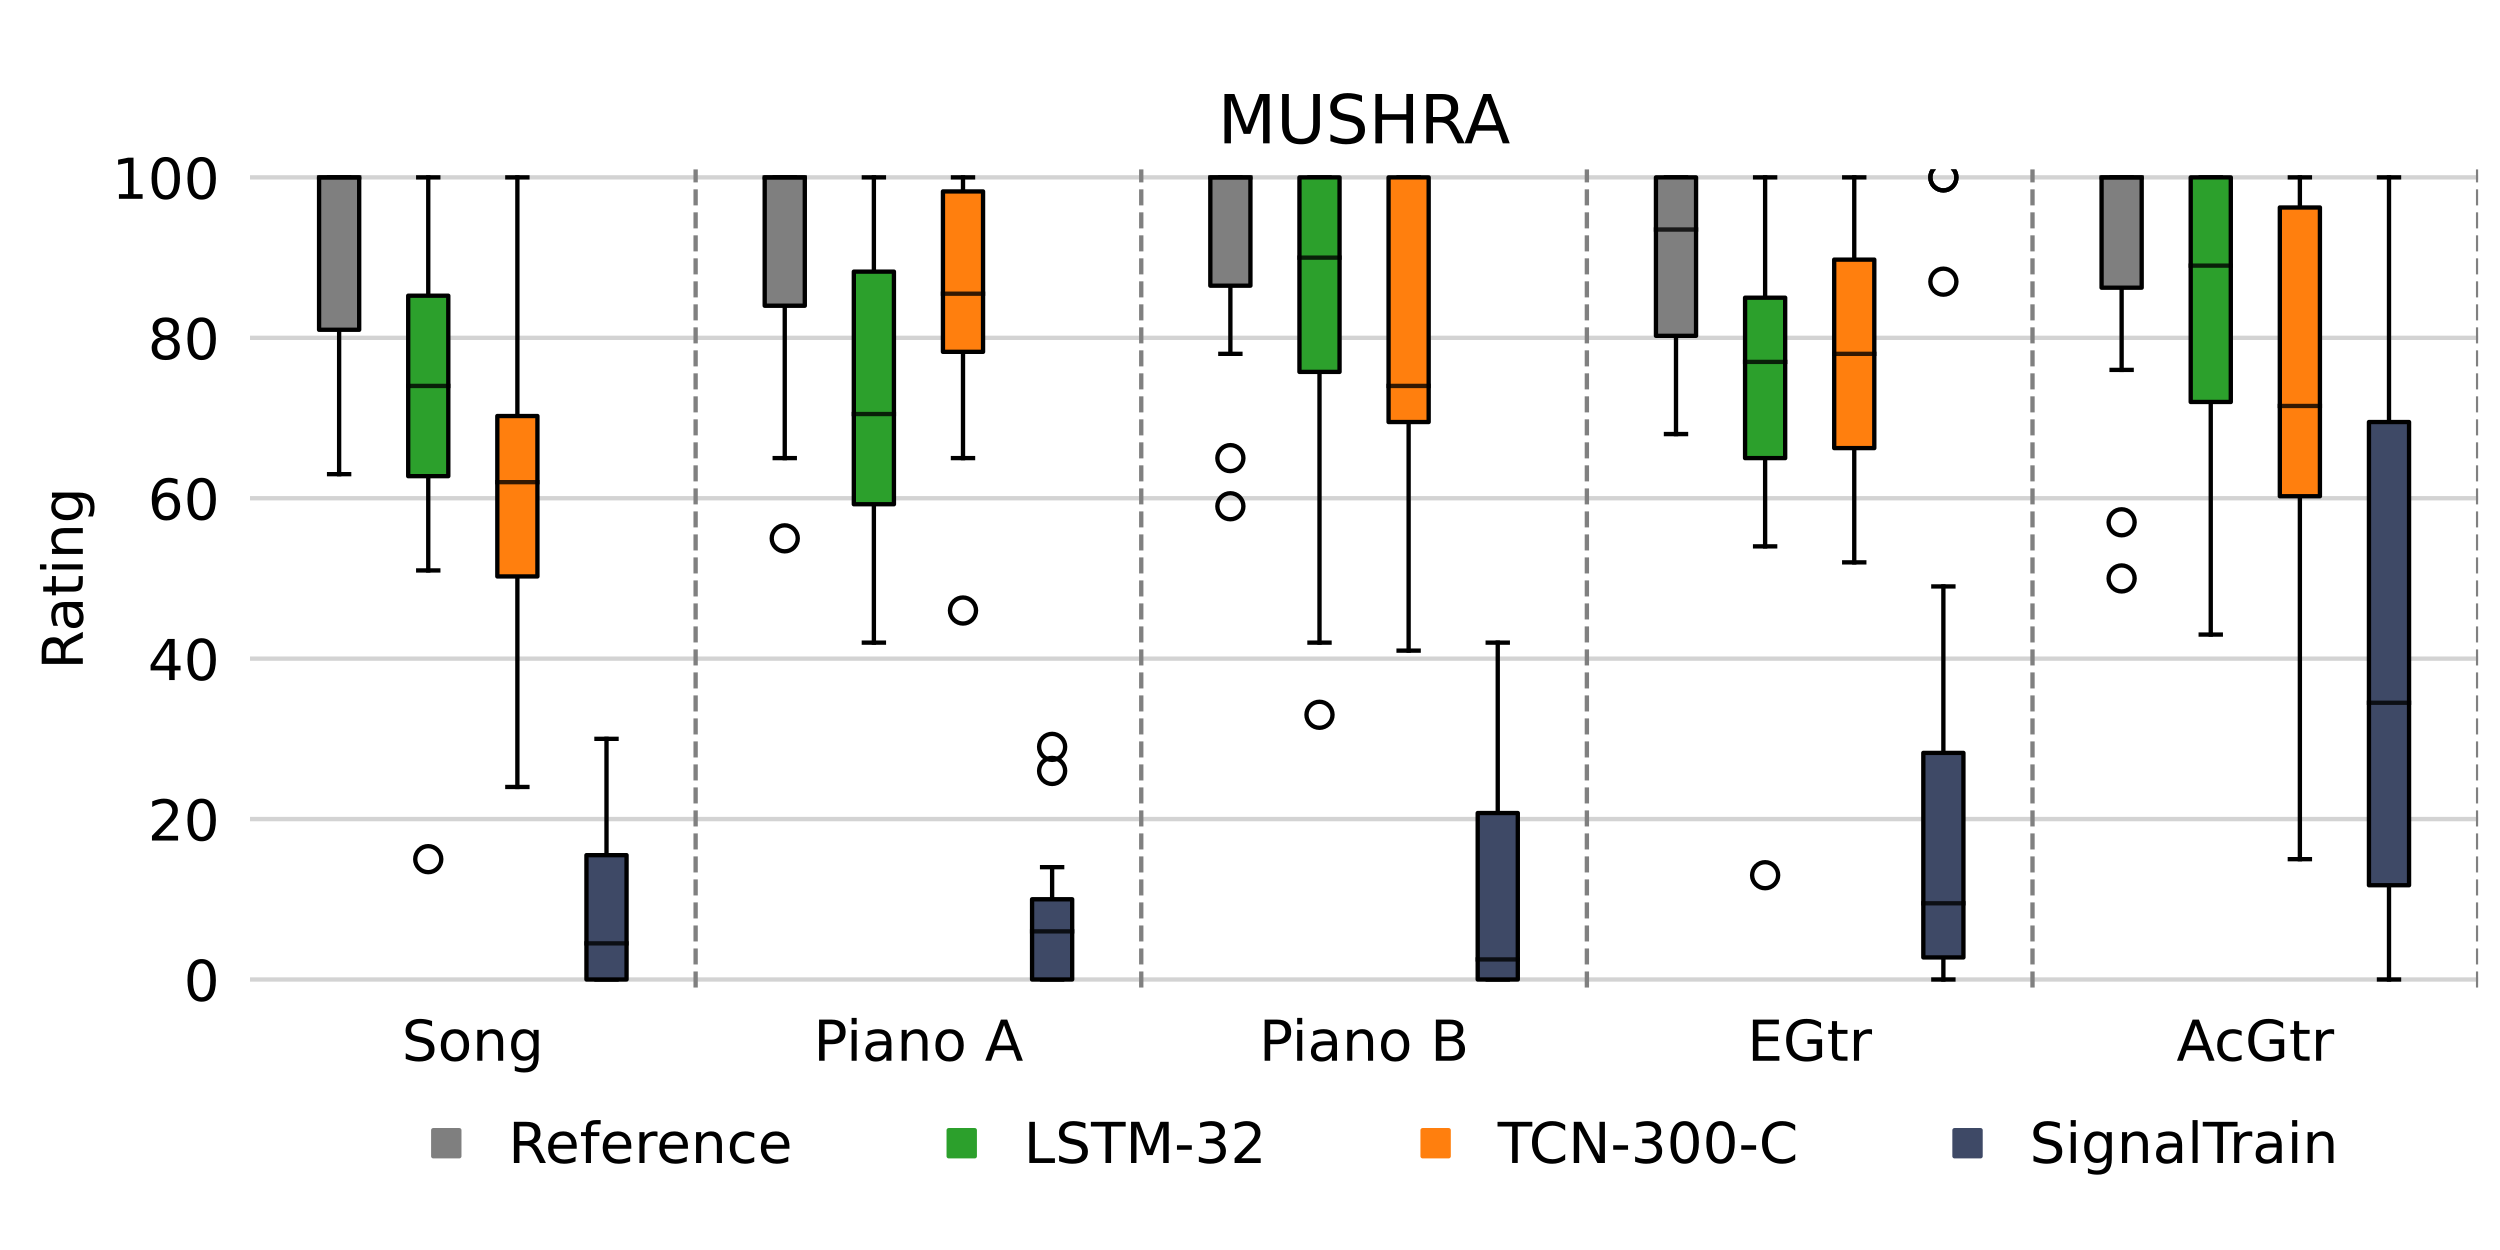<?xml version="1.0" encoding="utf-8" standalone="no"?>
<!DOCTYPE svg PUBLIC "-//W3C//DTD SVG 1.1//EN"
  "http://www.w3.org/Graphics/SVG/1.1/DTD/svg11.dtd">
<!-- Created with matplotlib (https://matplotlib.org/) -->
<svg height="288pt" version="1.1" viewBox="0 0 576 288" width="576pt" xmlns="http://www.w3.org/2000/svg" xmlns:xlink="http://www.w3.org/1999/xlink">
 <defs>
  <style type="text/css">*{stroke-linecap:butt;stroke-linejoin:round;}</style>
 </defs>
 <g id="figure_1">
  <g id="patch_1">
   <path d="M 0 288 
L 576 288 
L 576 0 
L 0 0 
z
" style="fill:#ffffff;"/>
  </g>
  <g id="axes_1">
   <g id="patch_2">
    <path d="M 57.6 227.52 
L 570.96 227.52 
L 570.96 39.024 
L 57.6 39.024 
z
" style="fill:#ffffff;"/>
   </g>
   <g id="matplotlib.axis_1">
    <g id="xtick_1">
     <g id="text_1">
      <!-- Song -->
      <g transform="translate(92.586 244.398)scale(0.13 -0.13)">
       <defs>
        <path d="M 53.516 70.516 
L 53.516 60.891 
Q 47.906 63.578 42.922 64.891 
Q 37.938 66.219 33.297 66.219 
Q 25.25 66.219 20.875 63.094 
Q 16.5 59.969 16.5 54.203 
Q 16.5 49.359 19.406 46.891 
Q 22.312 44.438 30.422 42.922 
L 36.375 41.703 
Q 47.406 39.594 52.656 34.297 
Q 57.906 29 57.906 20.125 
Q 57.906 9.516 50.797 4.047 
Q 43.703 -1.422 29.984 -1.422 
Q 24.812 -1.422 18.969 -0.25 
Q 13.141 0.922 6.891 3.219 
L 6.891 13.375 
Q 12.891 10.016 18.656 8.297 
Q 24.422 6.594 29.984 6.594 
Q 38.422 6.594 43.016 9.906 
Q 47.609 13.234 47.609 19.391 
Q 47.609 24.75 44.312 27.781 
Q 41.016 30.812 33.5 32.328 
L 27.484 33.5 
Q 16.453 35.688 11.516 40.375 
Q 6.594 45.062 6.594 53.422 
Q 6.594 63.094 13.406 68.656 
Q 20.219 74.219 32.172 74.219 
Q 37.312 74.219 42.625 73.281 
Q 47.953 72.359 53.516 70.516 
z
" id="DejaVuSans-83"/>
        <path d="M 30.609 48.391 
Q 23.391 48.391 19.188 42.75 
Q 14.984 37.109 14.984 27.297 
Q 14.984 17.484 19.156 11.844 
Q 23.344 6.203 30.609 6.203 
Q 37.797 6.203 41.984 11.859 
Q 46.188 17.531 46.188 27.297 
Q 46.188 37.016 41.984 42.703 
Q 37.797 48.391 30.609 48.391 
z
M 30.609 56 
Q 42.328 56 49.016 48.375 
Q 55.719 40.766 55.719 27.297 
Q 55.719 13.875 49.016 6.219 
Q 42.328 -1.422 30.609 -1.422 
Q 18.844 -1.422 12.172 6.219 
Q 5.516 13.875 5.516 27.297 
Q 5.516 40.766 12.172 48.375 
Q 18.844 56 30.609 56 
z
" id="DejaVuSans-111"/>
        <path d="M 54.891 33.016 
L 54.891 0 
L 45.906 0 
L 45.906 32.719 
Q 45.906 40.484 42.875 44.328 
Q 39.844 48.188 33.797 48.188 
Q 26.516 48.188 22.312 43.547 
Q 18.109 38.922 18.109 30.906 
L 18.109 0 
L 9.078 0 
L 9.078 54.688 
L 18.109 54.688 
L 18.109 46.188 
Q 21.344 51.125 25.703 53.562 
Q 30.078 56 35.797 56 
Q 45.219 56 50.047 50.172 
Q 54.891 44.344 54.891 33.016 
z
" id="DejaVuSans-110"/>
        <path d="M 45.406 27.984 
Q 45.406 37.75 41.375 43.109 
Q 37.359 48.484 30.078 48.484 
Q 22.859 48.484 18.828 43.109 
Q 14.797 37.75 14.797 27.984 
Q 14.797 18.266 18.828 12.891 
Q 22.859 7.516 30.078 7.516 
Q 37.359 7.516 41.375 12.891 
Q 45.406 18.266 45.406 27.984 
z
M 54.391 6.781 
Q 54.391 -7.172 48.188 -13.984 
Q 42 -20.797 29.203 -20.797 
Q 24.469 -20.797 20.266 -20.094 
Q 16.062 -19.391 12.109 -17.922 
L 12.109 -9.188 
Q 16.062 -11.328 19.922 -12.344 
Q 23.781 -13.375 27.781 -13.375 
Q 36.625 -13.375 41.016 -8.766 
Q 45.406 -4.156 45.406 5.172 
L 45.406 9.625 
Q 42.625 4.781 38.281 2.391 
Q 33.938 0 27.875 0 
Q 17.828 0 11.672 7.656 
Q 5.516 15.328 5.516 27.984 
Q 5.516 40.672 11.672 48.328 
Q 17.828 56 27.875 56 
Q 33.938 56 38.281 53.609 
Q 42.625 51.219 45.406 46.391 
L 45.406 54.688 
L 54.391 54.688 
z
" id="DejaVuSans-103"/>
       </defs>
       <use xlink:href="#DejaVuSans-83"/>
       <use x="63.477" xlink:href="#DejaVuSans-111"/>
       <use x="124.658" xlink:href="#DejaVuSans-110"/>
       <use x="188.037" xlink:href="#DejaVuSans-103"/>
      </g>
     </g>
    </g>
    <g id="xtick_2">
     <g id="text_2">
      <!-- Piano A -->
      <g transform="translate(187.437 244.398)scale(0.13 -0.13)">
       <defs>
        <path d="M 19.672 64.797 
L 19.672 37.406 
L 32.078 37.406 
Q 38.969 37.406 42.719 40.969 
Q 46.484 44.531 46.484 51.125 
Q 46.484 57.672 42.719 61.234 
Q 38.969 64.797 32.078 64.797 
z
M 9.812 72.906 
L 32.078 72.906 
Q 44.344 72.906 50.609 67.359 
Q 56.891 61.812 56.891 51.125 
Q 56.891 40.328 50.609 34.812 
Q 44.344 29.297 32.078 29.297 
L 19.672 29.297 
L 19.672 0 
L 9.812 0 
z
" id="DejaVuSans-80"/>
        <path d="M 9.422 54.688 
L 18.406 54.688 
L 18.406 0 
L 9.422 0 
z
M 9.422 75.984 
L 18.406 75.984 
L 18.406 64.594 
L 9.422 64.594 
z
" id="DejaVuSans-105"/>
        <path d="M 34.281 27.484 
Q 23.391 27.484 19.188 25 
Q 14.984 22.516 14.984 16.5 
Q 14.984 11.719 18.141 8.906 
Q 21.297 6.109 26.703 6.109 
Q 34.188 6.109 38.703 11.406 
Q 43.219 16.703 43.219 25.484 
L 43.219 27.484 
z
M 52.203 31.203 
L 52.203 0 
L 43.219 0 
L 43.219 8.297 
Q 40.141 3.328 35.547 0.953 
Q 30.953 -1.422 24.312 -1.422 
Q 15.922 -1.422 10.953 3.297 
Q 6 8.016 6 15.922 
Q 6 25.141 12.172 29.828 
Q 18.359 34.516 30.609 34.516 
L 43.219 34.516 
L 43.219 35.406 
Q 43.219 41.609 39.141 45 
Q 35.062 48.391 27.688 48.391 
Q 23 48.391 18.547 47.266 
Q 14.109 46.141 10.016 43.891 
L 10.016 52.203 
Q 14.938 54.109 19.578 55.047 
Q 24.219 56 28.609 56 
Q 40.484 56 46.344 49.844 
Q 52.203 43.703 52.203 31.203 
z
" id="DejaVuSans-97"/>
        <path id="DejaVuSans-32"/>
        <path d="M 34.188 63.188 
L 20.797 26.906 
L 47.609 26.906 
z
M 28.609 72.906 
L 39.797 72.906 
L 67.578 0 
L 57.328 0 
L 50.688 18.703 
L 17.828 18.703 
L 11.188 0 
L 0.781 0 
z
" id="DejaVuSans-65"/>
       </defs>
       <use xlink:href="#DejaVuSans-80"/>
       <use x="58.053" xlink:href="#DejaVuSans-105"/>
       <use x="85.836" xlink:href="#DejaVuSans-97"/>
       <use x="147.115" xlink:href="#DejaVuSans-110"/>
       <use x="210.494" xlink:href="#DejaVuSans-111"/>
       <use x="271.676" xlink:href="#DejaVuSans-32"/>
       <use x="303.463" xlink:href="#DejaVuSans-65"/>
      </g>
     </g>
    </g>
    <g id="xtick_3">
     <g id="text_3">
      <!-- Piano B -->
      <g transform="translate(290.096 244.398)scale(0.13 -0.13)">
       <defs>
        <path d="M 19.672 34.812 
L 19.672 8.109 
L 35.5 8.109 
Q 43.453 8.109 47.281 11.406 
Q 51.125 14.703 51.125 21.484 
Q 51.125 28.328 47.281 31.562 
Q 43.453 34.812 35.5 34.812 
z
M 19.672 64.797 
L 19.672 42.828 
L 34.281 42.828 
Q 41.5 42.828 45.031 45.531 
Q 48.578 48.25 48.578 53.812 
Q 48.578 59.328 45.031 62.062 
Q 41.5 64.797 34.281 64.797 
z
M 9.812 72.906 
L 35.016 72.906 
Q 46.297 72.906 52.391 68.219 
Q 58.5 63.531 58.5 54.891 
Q 58.5 48.188 55.375 44.234 
Q 52.25 40.281 46.188 39.312 
Q 53.469 37.75 57.5 32.781 
Q 61.531 27.828 61.531 20.406 
Q 61.531 10.641 54.891 5.312 
Q 48.25 0 35.984 0 
L 9.812 0 
z
" id="DejaVuSans-66"/>
       </defs>
       <use xlink:href="#DejaVuSans-80"/>
       <use x="58.053" xlink:href="#DejaVuSans-105"/>
       <use x="85.836" xlink:href="#DejaVuSans-97"/>
       <use x="147.115" xlink:href="#DejaVuSans-110"/>
       <use x="210.494" xlink:href="#DejaVuSans-111"/>
       <use x="271.676" xlink:href="#DejaVuSans-32"/>
       <use x="303.463" xlink:href="#DejaVuSans-66"/>
      </g>
     </g>
    </g>
    <g id="xtick_4">
     <g id="text_4">
      <!-- EGtr -->
      <g transform="translate(402.588 244.398)scale(0.13 -0.13)">
       <defs>
        <path d="M 9.812 72.906 
L 55.906 72.906 
L 55.906 64.594 
L 19.672 64.594 
L 19.672 43.016 
L 54.391 43.016 
L 54.391 34.719 
L 19.672 34.719 
L 19.672 8.297 
L 56.781 8.297 
L 56.781 0 
L 9.812 0 
z
" id="DejaVuSans-69"/>
        <path d="M 59.516 10.406 
L 59.516 29.984 
L 43.406 29.984 
L 43.406 38.094 
L 69.281 38.094 
L 69.281 6.781 
Q 63.578 2.734 56.688 0.656 
Q 49.812 -1.422 42 -1.422 
Q 24.906 -1.422 15.25 8.562 
Q 5.609 18.562 5.609 36.375 
Q 5.609 54.25 15.25 64.234 
Q 24.906 74.219 42 74.219 
Q 49.125 74.219 55.547 72.453 
Q 61.969 70.703 67.391 67.281 
L 67.391 56.781 
Q 61.922 61.422 55.766 63.766 
Q 49.609 66.109 42.828 66.109 
Q 29.438 66.109 22.719 58.641 
Q 16.016 51.172 16.016 36.375 
Q 16.016 21.625 22.719 14.156 
Q 29.438 6.688 42.828 6.688 
Q 48.047 6.688 52.141 7.594 
Q 56.25 8.5 59.516 10.406 
z
" id="DejaVuSans-71"/>
        <path d="M 18.312 70.219 
L 18.312 54.688 
L 36.812 54.688 
L 36.812 47.703 
L 18.312 47.703 
L 18.312 18.016 
Q 18.312 11.328 20.141 9.422 
Q 21.969 7.516 27.594 7.516 
L 36.812 7.516 
L 36.812 0 
L 27.594 0 
Q 17.188 0 13.234 3.875 
Q 9.281 7.766 9.281 18.016 
L 9.281 47.703 
L 2.688 47.703 
L 2.688 54.688 
L 9.281 54.688 
L 9.281 70.219 
z
" id="DejaVuSans-116"/>
        <path d="M 41.109 46.297 
Q 39.594 47.172 37.812 47.578 
Q 36.031 48 33.891 48 
Q 26.266 48 22.188 43.047 
Q 18.109 38.094 18.109 28.812 
L 18.109 0 
L 9.078 0 
L 9.078 54.688 
L 18.109 54.688 
L 18.109 46.188 
Q 20.953 51.172 25.484 53.578 
Q 30.031 56 36.531 56 
Q 37.453 56 38.578 55.875 
Q 39.703 55.766 41.062 55.516 
z
" id="DejaVuSans-114"/>
       </defs>
       <use xlink:href="#DejaVuSans-69"/>
       <use x="63.184" xlink:href="#DejaVuSans-71"/>
       <use x="140.674" xlink:href="#DejaVuSans-116"/>
       <use x="179.883" xlink:href="#DejaVuSans-114"/>
      </g>
     </g>
    </g>
    <g id="xtick_5">
     <g id="text_5">
      <!-- AcGtr -->
      <g transform="translate(501.461 244.398)scale(0.13 -0.13)">
       <defs>
        <path d="M 48.781 52.594 
L 48.781 44.188 
Q 44.969 46.297 41.141 47.344 
Q 37.312 48.391 33.406 48.391 
Q 24.656 48.391 19.812 42.844 
Q 14.984 37.312 14.984 27.297 
Q 14.984 17.281 19.812 11.734 
Q 24.656 6.203 33.406 6.203 
Q 37.312 6.203 41.141 7.25 
Q 44.969 8.297 48.781 10.406 
L 48.781 2.094 
Q 45.016 0.344 40.984 -0.531 
Q 36.969 -1.422 32.422 -1.422 
Q 20.062 -1.422 12.781 6.344 
Q 5.516 14.109 5.516 27.297 
Q 5.516 40.672 12.859 48.328 
Q 20.219 56 33.016 56 
Q 37.156 56 41.109 55.141 
Q 45.062 54.297 48.781 52.594 
z
" id="DejaVuSans-99"/>
       </defs>
       <use xlink:href="#DejaVuSans-65"/>
       <use x="66.658" xlink:href="#DejaVuSans-99"/>
       <use x="121.639" xlink:href="#DejaVuSans-71"/>
       <use x="199.129" xlink:href="#DejaVuSans-116"/>
       <use x="238.338" xlink:href="#DejaVuSans-114"/>
      </g>
     </g>
    </g>
   </g>
   <g id="matplotlib.axis_2">
    <g id="ytick_1">
     <g id="line2d_1">
      <path clip-path="url(#p0e90929b37)" d="M 57.6 225.672 
L 570.96 225.672 
" style="fill:none;stroke:#d3d3d3;stroke-linecap:square;"/>
     </g>
     <g id="text_6">
      <!-- 0 -->
      <g transform="translate(42.329 230.611)scale(0.13 -0.13)">
       <defs>
        <path d="M 31.781 66.406 
Q 24.172 66.406 20.328 58.906 
Q 16.5 51.422 16.5 36.375 
Q 16.5 21.391 20.328 13.891 
Q 24.172 6.391 31.781 6.391 
Q 39.453 6.391 43.281 13.891 
Q 47.125 21.391 47.125 36.375 
Q 47.125 51.422 43.281 58.906 
Q 39.453 66.406 31.781 66.406 
z
M 31.781 74.219 
Q 44.047 74.219 50.516 64.516 
Q 56.984 54.828 56.984 36.375 
Q 56.984 17.969 50.516 8.266 
Q 44.047 -1.422 31.781 -1.422 
Q 19.531 -1.422 13.062 8.266 
Q 6.594 17.969 6.594 36.375 
Q 6.594 54.828 13.062 64.516 
Q 19.531 74.219 31.781 74.219 
z
" id="DejaVuSans-48"/>
       </defs>
       <use xlink:href="#DejaVuSans-48"/>
      </g>
     </g>
    </g>
    <g id="ytick_2">
     <g id="line2d_2">
      <path clip-path="url(#p0e90929b37)" d="M 57.6 188.712 
L 570.96 188.712 
" style="fill:none;stroke:#d3d3d3;stroke-linecap:square;"/>
     </g>
     <g id="text_7">
      <!-- 20 -->
      <g transform="translate(34.057 193.651)scale(0.13 -0.13)">
       <defs>
        <path d="M 19.188 8.297 
L 53.609 8.297 
L 53.609 0 
L 7.328 0 
L 7.328 8.297 
Q 12.938 14.109 22.625 23.891 
Q 32.328 33.688 34.812 36.531 
Q 39.547 41.844 41.422 45.531 
Q 43.312 49.219 43.312 52.781 
Q 43.312 58.594 39.234 62.25 
Q 35.156 65.922 28.609 65.922 
Q 23.969 65.922 18.812 64.312 
Q 13.672 62.703 7.812 59.422 
L 7.812 69.391 
Q 13.766 71.781 18.938 73 
Q 24.125 74.219 28.422 74.219 
Q 39.75 74.219 46.484 68.547 
Q 53.219 62.891 53.219 53.422 
Q 53.219 48.922 51.531 44.891 
Q 49.859 40.875 45.406 35.406 
Q 44.188 33.984 37.641 27.219 
Q 31.109 20.453 19.188 8.297 
z
" id="DejaVuSans-50"/>
       </defs>
       <use xlink:href="#DejaVuSans-50"/>
       <use x="63.623" xlink:href="#DejaVuSans-48"/>
      </g>
     </g>
    </g>
    <g id="ytick_3">
     <g id="line2d_3">
      <path clip-path="url(#p0e90929b37)" d="M 57.6 151.752 
L 570.96 151.752 
" style="fill:none;stroke:#d3d3d3;stroke-linecap:square;"/>
     </g>
     <g id="text_8">
      <!-- 40 -->
      <g transform="translate(34.057 156.691)scale(0.13 -0.13)">
       <defs>
        <path d="M 37.797 64.312 
L 12.891 25.391 
L 37.797 25.391 
z
M 35.203 72.906 
L 47.609 72.906 
L 47.609 25.391 
L 58.016 25.391 
L 58.016 17.188 
L 47.609 17.188 
L 47.609 0 
L 37.797 0 
L 37.797 17.188 
L 4.891 17.188 
L 4.891 26.703 
z
" id="DejaVuSans-52"/>
       </defs>
       <use xlink:href="#DejaVuSans-52"/>
       <use x="63.623" xlink:href="#DejaVuSans-48"/>
      </g>
     </g>
    </g>
    <g id="ytick_4">
     <g id="line2d_4">
      <path clip-path="url(#p0e90929b37)" d="M 57.6 114.792 
L 570.96 114.792 
" style="fill:none;stroke:#d3d3d3;stroke-linecap:square;"/>
     </g>
     <g id="text_9">
      <!-- 60 -->
      <g transform="translate(34.057 119.731)scale(0.13 -0.13)">
       <defs>
        <path d="M 33.016 40.375 
Q 26.375 40.375 22.484 35.828 
Q 18.609 31.297 18.609 23.391 
Q 18.609 15.531 22.484 10.953 
Q 26.375 6.391 33.016 6.391 
Q 39.656 6.391 43.531 10.953 
Q 47.406 15.531 47.406 23.391 
Q 47.406 31.297 43.531 35.828 
Q 39.656 40.375 33.016 40.375 
z
M 52.594 71.297 
L 52.594 62.312 
Q 48.875 64.062 45.094 64.984 
Q 41.312 65.922 37.594 65.922 
Q 27.828 65.922 22.672 59.328 
Q 17.531 52.734 16.797 39.406 
Q 19.672 43.656 24.016 45.922 
Q 28.375 48.188 33.594 48.188 
Q 44.578 48.188 50.953 41.516 
Q 57.328 34.859 57.328 23.391 
Q 57.328 12.156 50.688 5.359 
Q 44.047 -1.422 33.016 -1.422 
Q 20.359 -1.422 13.672 8.266 
Q 6.984 17.969 6.984 36.375 
Q 6.984 53.656 15.188 63.938 
Q 23.391 74.219 37.203 74.219 
Q 40.922 74.219 44.703 73.484 
Q 48.484 72.75 52.594 71.297 
z
" id="DejaVuSans-54"/>
       </defs>
       <use xlink:href="#DejaVuSans-54"/>
       <use x="63.623" xlink:href="#DejaVuSans-48"/>
      </g>
     </g>
    </g>
    <g id="ytick_5">
     <g id="line2d_5">
      <path clip-path="url(#p0e90929b37)" d="M 57.6 77.832 
L 570.96 77.832 
" style="fill:none;stroke:#d3d3d3;stroke-linecap:square;"/>
     </g>
     <g id="text_10">
      <!-- 80 -->
      <g transform="translate(34.057 82.771)scale(0.13 -0.13)">
       <defs>
        <path d="M 31.781 34.625 
Q 24.75 34.625 20.719 30.859 
Q 16.703 27.094 16.703 20.516 
Q 16.703 13.922 20.719 10.156 
Q 24.75 6.391 31.781 6.391 
Q 38.812 6.391 42.859 10.172 
Q 46.922 13.969 46.922 20.516 
Q 46.922 27.094 42.891 30.859 
Q 38.875 34.625 31.781 34.625 
z
M 21.922 38.812 
Q 15.578 40.375 12.031 44.719 
Q 8.5 49.078 8.5 55.328 
Q 8.5 64.062 14.719 69.141 
Q 20.953 74.219 31.781 74.219 
Q 42.672 74.219 48.875 69.141 
Q 55.078 64.062 55.078 55.328 
Q 55.078 49.078 51.531 44.719 
Q 48 40.375 41.703 38.812 
Q 48.828 37.156 52.797 32.312 
Q 56.781 27.484 56.781 20.516 
Q 56.781 9.906 50.312 4.234 
Q 43.844 -1.422 31.781 -1.422 
Q 19.734 -1.422 13.25 4.234 
Q 6.781 9.906 6.781 20.516 
Q 6.781 27.484 10.781 32.312 
Q 14.797 37.156 21.922 38.812 
z
M 18.312 54.391 
Q 18.312 48.734 21.844 45.562 
Q 25.391 42.391 31.781 42.391 
Q 38.141 42.391 41.719 45.562 
Q 45.312 48.734 45.312 54.391 
Q 45.312 60.062 41.719 63.234 
Q 38.141 66.406 31.781 66.406 
Q 25.391 66.406 21.844 63.234 
Q 18.312 60.062 18.312 54.391 
z
" id="DejaVuSans-56"/>
       </defs>
       <use xlink:href="#DejaVuSans-56"/>
       <use x="63.623" xlink:href="#DejaVuSans-48"/>
      </g>
     </g>
    </g>
    <g id="ytick_6">
     <g id="line2d_6">
      <path clip-path="url(#p0e90929b37)" d="M 57.6 40.872 
L 570.96 40.872 
" style="fill:none;stroke:#d3d3d3;stroke-linecap:square;"/>
     </g>
     <g id="text_11">
      <!-- 100 -->
      <g transform="translate(25.786 45.811)scale(0.13 -0.13)">
       <defs>
        <path d="M 12.406 8.297 
L 28.516 8.297 
L 28.516 63.922 
L 10.984 60.406 
L 10.984 69.391 
L 28.422 72.906 
L 38.281 72.906 
L 38.281 8.297 
L 54.391 8.297 
L 54.391 0 
L 12.406 0 
z
" id="DejaVuSans-49"/>
       </defs>
       <use xlink:href="#DejaVuSans-49"/>
       <use x="63.623" xlink:href="#DejaVuSans-48"/>
       <use x="127.246" xlink:href="#DejaVuSans-48"/>
      </g>
     </g>
    </g>
    <g id="text_12">
     <!-- Rating -->
     <g transform="translate(19.083 154.225)rotate(-90)scale(0.13 -0.13)">
      <defs>
       <path d="M 44.391 34.188 
Q 47.562 33.109 50.562 29.594 
Q 53.562 26.078 56.594 19.922 
L 66.609 0 
L 56 0 
L 46.688 18.703 
Q 43.062 26.031 39.672 28.422 
Q 36.281 30.812 30.422 30.812 
L 19.672 30.812 
L 19.672 0 
L 9.812 0 
L 9.812 72.906 
L 32.078 72.906 
Q 44.578 72.906 50.734 67.672 
Q 56.891 62.453 56.891 51.906 
Q 56.891 45.016 53.688 40.469 
Q 50.484 35.938 44.391 34.188 
z
M 19.672 64.797 
L 19.672 38.922 
L 32.078 38.922 
Q 39.203 38.922 42.844 42.219 
Q 46.484 45.516 46.484 51.906 
Q 46.484 58.297 42.844 61.547 
Q 39.203 64.797 32.078 64.797 
z
" id="DejaVuSans-82"/>
      </defs>
      <use xlink:href="#DejaVuSans-82"/>
      <use x="67.232" xlink:href="#DejaVuSans-97"/>
      <use x="128.512" xlink:href="#DejaVuSans-116"/>
      <use x="167.721" xlink:href="#DejaVuSans-105"/>
      <use x="195.504" xlink:href="#DejaVuSans-110"/>
      <use x="258.883" xlink:href="#DejaVuSans-103"/>
     </g>
    </g>
   </g>
   <g id="line2d_7">
    <path clip-path="url(#p0e90929b37)" d="M 78.134 75.984 
L 78.134 109.248 
" style="fill:none;stroke:#000000;stroke-linecap:square;"/>
   </g>
   <g id="line2d_8">
    <path clip-path="url(#p0e90929b37)" d="M 78.134 40.872 
L 78.134 40.872 
" style="fill:none;stroke:#000000;stroke-linecap:square;"/>
   </g>
   <g id="line2d_9">
    <path clip-path="url(#p0e90929b37)" d="M 75.824 109.248 
L 80.445 109.248 
" style="fill:none;stroke:#000000;stroke-linecap:square;"/>
   </g>
   <g id="line2d_10">
    <path clip-path="url(#p0e90929b37)" d="M 75.824 40.872 
L 80.445 40.872 
" style="fill:none;stroke:#000000;stroke-linecap:square;"/>
   </g>
   <g id="line2d_11"/>
   <g id="line2d_12">
    <path clip-path="url(#p0e90929b37)" d="M 98.669 109.71 
L 98.669 131.424 
" style="fill:none;stroke:#000000;stroke-linecap:square;"/>
   </g>
   <g id="line2d_13">
    <path clip-path="url(#p0e90929b37)" d="M 98.669 68.13 
L 98.669 40.872 
" style="fill:none;stroke:#000000;stroke-linecap:square;"/>
   </g>
   <g id="line2d_14">
    <path clip-path="url(#p0e90929b37)" d="M 96.359 131.424 
L 100.979 131.424 
" style="fill:none;stroke:#000000;stroke-linecap:square;"/>
   </g>
   <g id="line2d_15">
    <path clip-path="url(#p0e90929b37)" d="M 96.359 40.872 
L 100.979 40.872 
" style="fill:none;stroke:#000000;stroke-linecap:square;"/>
   </g>
   <g id="line2d_16">
    <defs>
     <path d="M 0 3 
C 0.796 3 1.559 2.684 2.121 2.121 
C 2.684 1.559 3 0.796 3 0 
C 3 -0.796 2.684 -1.559 2.121 -2.121 
C 1.559 -2.684 0.796 -3 0 -3 
C -0.796 -3 -1.559 -2.684 -2.121 -2.121 
C -2.684 -1.559 -3 -0.796 -3 0 
C -3 0.796 -2.684 1.559 -2.121 2.121 
C -1.559 2.684 -0.796 3 0 3 
z
" id="m8e8383333a" style="stroke:#000000;"/>
    </defs>
    <g clip-path="url(#p0e90929b37)">
     <use style="fill-opacity:0;stroke:#000000;" x="98.669" xlink:href="#m8e8383333a" y="197.952"/>
    </g>
   </g>
   <g id="line2d_17">
    <path clip-path="url(#p0e90929b37)" d="M 119.203 132.81 
L 119.203 181.32 
" style="fill:none;stroke:#000000;stroke-linecap:square;"/>
   </g>
   <g id="line2d_18">
    <path clip-path="url(#p0e90929b37)" d="M 119.203 95.85 
L 119.203 40.872 
" style="fill:none;stroke:#000000;stroke-linecap:square;"/>
   </g>
   <g id="line2d_19">
    <path clip-path="url(#p0e90929b37)" d="M 116.893 181.32 
L 121.513 181.32 
" style="fill:none;stroke:#000000;stroke-linecap:square;"/>
   </g>
   <g id="line2d_20">
    <path clip-path="url(#p0e90929b37)" d="M 116.893 40.872 
L 121.513 40.872 
" style="fill:none;stroke:#000000;stroke-linecap:square;"/>
   </g>
   <g id="line2d_21"/>
   <g id="line2d_22">
    <path clip-path="url(#p0e90929b37)" d="M 139.738 225.672 
L 139.738 225.672 
" style="fill:none;stroke:#000000;stroke-linecap:square;"/>
   </g>
   <g id="line2d_23">
    <path clip-path="url(#p0e90929b37)" d="M 139.738 197.028 
L 139.738 170.232 
" style="fill:none;stroke:#000000;stroke-linecap:square;"/>
   </g>
   <g id="line2d_24">
    <path clip-path="url(#p0e90929b37)" d="M 137.427 225.672 
L 142.048 225.672 
" style="fill:none;stroke:#000000;stroke-linecap:square;"/>
   </g>
   <g id="line2d_25">
    <path clip-path="url(#p0e90929b37)" d="M 137.427 170.232 
L 142.048 170.232 
" style="fill:none;stroke:#000000;stroke-linecap:square;"/>
   </g>
   <g id="line2d_26"/>
   <g id="line2d_27">
    <path clip-path="url(#p0e90929b37)" d="M 160.272 227.52 
L 160.272 39.024 
" style="fill:none;stroke:#808080;stroke-dasharray:3.7,1.6;stroke-dashoffset:0;"/>
   </g>
   <g id="line2d_28">
    <path clip-path="url(#p0e90929b37)" d="M 180.806 70.44 
L 180.806 105.552 
" style="fill:none;stroke:#000000;stroke-linecap:square;"/>
   </g>
   <g id="line2d_29">
    <path clip-path="url(#p0e90929b37)" d="M 180.806 40.872 
L 180.806 40.872 
" style="fill:none;stroke:#000000;stroke-linecap:square;"/>
   </g>
   <g id="line2d_30">
    <path clip-path="url(#p0e90929b37)" d="M 178.496 105.552 
L 183.117 105.552 
" style="fill:none;stroke:#000000;stroke-linecap:square;"/>
   </g>
   <g id="line2d_31">
    <path clip-path="url(#p0e90929b37)" d="M 178.496 40.872 
L 183.117 40.872 
" style="fill:none;stroke:#000000;stroke-linecap:square;"/>
   </g>
   <g id="line2d_32">
    <g clip-path="url(#p0e90929b37)">
     <use style="fill-opacity:0;stroke:#000000;" x="180.806" xlink:href="#m8e8383333a" y="124.032"/>
    </g>
   </g>
   <g id="line2d_33">
    <path clip-path="url(#p0e90929b37)" d="M 201.341 116.178 
L 201.341 148.056 
" style="fill:none;stroke:#000000;stroke-linecap:square;"/>
   </g>
   <g id="line2d_34">
    <path clip-path="url(#p0e90929b37)" d="M 201.341 62.586 
L 201.341 40.872 
" style="fill:none;stroke:#000000;stroke-linecap:square;"/>
   </g>
   <g id="line2d_35">
    <path clip-path="url(#p0e90929b37)" d="M 199.031 148.056 
L 203.651 148.056 
" style="fill:none;stroke:#000000;stroke-linecap:square;"/>
   </g>
   <g id="line2d_36">
    <path clip-path="url(#p0e90929b37)" d="M 199.031 40.872 
L 203.651 40.872 
" style="fill:none;stroke:#000000;stroke-linecap:square;"/>
   </g>
   <g id="line2d_37"/>
   <g id="line2d_38">
    <path clip-path="url(#p0e90929b37)" d="M 221.875 81.066 
L 221.875 105.552 
" style="fill:none;stroke:#000000;stroke-linecap:square;"/>
   </g>
   <g id="line2d_39">
    <path clip-path="url(#p0e90929b37)" d="M 221.875 44.106 
L 221.875 40.872 
" style="fill:none;stroke:#000000;stroke-linecap:square;"/>
   </g>
   <g id="line2d_40">
    <path clip-path="url(#p0e90929b37)" d="M 219.565 105.552 
L 224.185 105.552 
" style="fill:none;stroke:#000000;stroke-linecap:square;"/>
   </g>
   <g id="line2d_41">
    <path clip-path="url(#p0e90929b37)" d="M 219.565 40.872 
L 224.185 40.872 
" style="fill:none;stroke:#000000;stroke-linecap:square;"/>
   </g>
   <g id="line2d_42">
    <g clip-path="url(#p0e90929b37)">
     <use style="fill-opacity:0;stroke:#000000;" x="221.875" xlink:href="#m8e8383333a" y="140.664"/>
    </g>
   </g>
   <g id="line2d_43">
    <path clip-path="url(#p0e90929b37)" d="M 242.41 225.672 
L 242.41 225.672 
" style="fill:none;stroke:#000000;stroke-linecap:square;"/>
   </g>
   <g id="line2d_44">
    <path clip-path="url(#p0e90929b37)" d="M 242.41 207.192 
L 242.41 199.8 
" style="fill:none;stroke:#000000;stroke-linecap:square;"/>
   </g>
   <g id="line2d_45">
    <path clip-path="url(#p0e90929b37)" d="M 240.099 225.672 
L 244.72 225.672 
" style="fill:none;stroke:#000000;stroke-linecap:square;"/>
   </g>
   <g id="line2d_46">
    <path clip-path="url(#p0e90929b37)" d="M 240.099 199.8 
L 244.72 199.8 
" style="fill:none;stroke:#000000;stroke-linecap:square;"/>
   </g>
   <g id="line2d_47">
    <g clip-path="url(#p0e90929b37)">
     <use style="fill-opacity:0;stroke:#000000;" x="242.41" xlink:href="#m8e8383333a" y="172.08"/>
     <use style="fill-opacity:0;stroke:#000000;" x="242.41" xlink:href="#m8e8383333a" y="177.624"/>
    </g>
   </g>
   <g id="line2d_48">
    <path clip-path="url(#p0e90929b37)" d="M 262.944 227.52 
L 262.944 39.024 
" style="fill:none;stroke:#808080;stroke-dasharray:3.7,1.6;stroke-dashoffset:0;"/>
   </g>
   <g id="line2d_49">
    <path clip-path="url(#p0e90929b37)" d="M 283.478 65.82 
L 283.478 81.528 
" style="fill:none;stroke:#000000;stroke-linecap:square;"/>
   </g>
   <g id="line2d_50">
    <path clip-path="url(#p0e90929b37)" d="M 283.478 40.872 
L 283.478 40.872 
" style="fill:none;stroke:#000000;stroke-linecap:square;"/>
   </g>
   <g id="line2d_51">
    <path clip-path="url(#p0e90929b37)" d="M 281.168 81.528 
L 285.789 81.528 
" style="fill:none;stroke:#000000;stroke-linecap:square;"/>
   </g>
   <g id="line2d_52">
    <path clip-path="url(#p0e90929b37)" d="M 281.168 40.872 
L 285.789 40.872 
" style="fill:none;stroke:#000000;stroke-linecap:square;"/>
   </g>
   <g id="line2d_53">
    <g clip-path="url(#p0e90929b37)">
     <use style="fill-opacity:0;stroke:#000000;" x="283.478" xlink:href="#m8e8383333a" y="116.64"/>
     <use style="fill-opacity:0;stroke:#000000;" x="283.478" xlink:href="#m8e8383333a" y="105.552"/>
    </g>
   </g>
   <g id="line2d_54">
    <path clip-path="url(#p0e90929b37)" d="M 304.013 85.686 
L 304.013 148.056 
" style="fill:none;stroke:#000000;stroke-linecap:square;"/>
   </g>
   <g id="line2d_55">
    <path clip-path="url(#p0e90929b37)" d="M 304.013 40.872 
L 304.013 40.872 
" style="fill:none;stroke:#000000;stroke-linecap:square;"/>
   </g>
   <g id="line2d_56">
    <path clip-path="url(#p0e90929b37)" d="M 301.703 148.056 
L 306.323 148.056 
" style="fill:none;stroke:#000000;stroke-linecap:square;"/>
   </g>
   <g id="line2d_57">
    <path clip-path="url(#p0e90929b37)" d="M 301.703 40.872 
L 306.323 40.872 
" style="fill:none;stroke:#000000;stroke-linecap:square;"/>
   </g>
   <g id="line2d_58">
    <g clip-path="url(#p0e90929b37)">
     <use style="fill-opacity:0;stroke:#000000;" x="304.013" xlink:href="#m8e8383333a" y="164.688"/>
    </g>
   </g>
   <g id="line2d_59">
    <path clip-path="url(#p0e90929b37)" d="M 324.547 97.236 
L 324.547 149.904 
" style="fill:none;stroke:#000000;stroke-linecap:square;"/>
   </g>
   <g id="line2d_60">
    <path clip-path="url(#p0e90929b37)" d="M 324.547 40.872 
L 324.547 40.872 
" style="fill:none;stroke:#000000;stroke-linecap:square;"/>
   </g>
   <g id="line2d_61">
    <path clip-path="url(#p0e90929b37)" d="M 322.237 149.904 
L 326.857 149.904 
" style="fill:none;stroke:#000000;stroke-linecap:square;"/>
   </g>
   <g id="line2d_62">
    <path clip-path="url(#p0e90929b37)" d="M 322.237 40.872 
L 326.857 40.872 
" style="fill:none;stroke:#000000;stroke-linecap:square;"/>
   </g>
   <g id="line2d_63"/>
   <g id="line2d_64">
    <path clip-path="url(#p0e90929b37)" d="M 345.082 225.672 
L 345.082 225.672 
" style="fill:none;stroke:#000000;stroke-linecap:square;"/>
   </g>
   <g id="line2d_65">
    <path clip-path="url(#p0e90929b37)" d="M 345.082 187.326 
L 345.082 148.056 
" style="fill:none;stroke:#000000;stroke-linecap:square;"/>
   </g>
   <g id="line2d_66">
    <path clip-path="url(#p0e90929b37)" d="M 342.771 225.672 
L 347.392 225.672 
" style="fill:none;stroke:#000000;stroke-linecap:square;"/>
   </g>
   <g id="line2d_67">
    <path clip-path="url(#p0e90929b37)" d="M 342.771 148.056 
L 347.392 148.056 
" style="fill:none;stroke:#000000;stroke-linecap:square;"/>
   </g>
   <g id="line2d_68"/>
   <g id="line2d_69">
    <path clip-path="url(#p0e90929b37)" d="M 365.616 227.52 
L 365.616 39.024 
" style="fill:none;stroke:#808080;stroke-dasharray:3.7,1.6;stroke-dashoffset:0;"/>
   </g>
   <g id="line2d_70">
    <path clip-path="url(#p0e90929b37)" d="M 386.15 77.37 
L 386.15 100.008 
" style="fill:none;stroke:#000000;stroke-linecap:square;"/>
   </g>
   <g id="line2d_71">
    <path clip-path="url(#p0e90929b37)" d="M 386.15 40.872 
L 386.15 40.872 
" style="fill:none;stroke:#000000;stroke-linecap:square;"/>
   </g>
   <g id="line2d_72">
    <path clip-path="url(#p0e90929b37)" d="M 383.84 100.008 
L 388.461 100.008 
" style="fill:none;stroke:#000000;stroke-linecap:square;"/>
   </g>
   <g id="line2d_73">
    <path clip-path="url(#p0e90929b37)" d="M 383.84 40.872 
L 388.461 40.872 
" style="fill:none;stroke:#000000;stroke-linecap:square;"/>
   </g>
   <g id="line2d_74"/>
   <g id="line2d_75">
    <path clip-path="url(#p0e90929b37)" d="M 406.685 105.552 
L 406.685 125.88 
" style="fill:none;stroke:#000000;stroke-linecap:square;"/>
   </g>
   <g id="line2d_76">
    <path clip-path="url(#p0e90929b37)" d="M 406.685 68.592 
L 406.685 40.872 
" style="fill:none;stroke:#000000;stroke-linecap:square;"/>
   </g>
   <g id="line2d_77">
    <path clip-path="url(#p0e90929b37)" d="M 404.375 125.88 
L 408.995 125.88 
" style="fill:none;stroke:#000000;stroke-linecap:square;"/>
   </g>
   <g id="line2d_78">
    <path clip-path="url(#p0e90929b37)" d="M 404.375 40.872 
L 408.995 40.872 
" style="fill:none;stroke:#000000;stroke-linecap:square;"/>
   </g>
   <g id="line2d_79">
    <g clip-path="url(#p0e90929b37)">
     <use style="fill-opacity:0;stroke:#000000;" x="406.685" xlink:href="#m8e8383333a" y="201.648"/>
    </g>
   </g>
   <g id="line2d_80">
    <path clip-path="url(#p0e90929b37)" d="M 427.219 103.242 
L 427.219 129.576 
" style="fill:none;stroke:#000000;stroke-linecap:square;"/>
   </g>
   <g id="line2d_81">
    <path clip-path="url(#p0e90929b37)" d="M 427.219 59.814 
L 427.219 40.872 
" style="fill:none;stroke:#000000;stroke-linecap:square;"/>
   </g>
   <g id="line2d_82">
    <path clip-path="url(#p0e90929b37)" d="M 424.909 129.576 
L 429.529 129.576 
" style="fill:none;stroke:#000000;stroke-linecap:square;"/>
   </g>
   <g id="line2d_83">
    <path clip-path="url(#p0e90929b37)" d="M 424.909 40.872 
L 429.529 40.872 
" style="fill:none;stroke:#000000;stroke-linecap:square;"/>
   </g>
   <g id="line2d_84"/>
   <g id="line2d_85">
    <path clip-path="url(#p0e90929b37)" d="M 447.754 220.59 
L 447.754 225.672 
" style="fill:none;stroke:#000000;stroke-linecap:square;"/>
   </g>
   <g id="line2d_86">
    <path clip-path="url(#p0e90929b37)" d="M 447.754 173.466 
L 447.754 135.12 
" style="fill:none;stroke:#000000;stroke-linecap:square;"/>
   </g>
   <g id="line2d_87">
    <path clip-path="url(#p0e90929b37)" d="M 445.443 225.672 
L 450.064 225.672 
" style="fill:none;stroke:#000000;stroke-linecap:square;"/>
   </g>
   <g id="line2d_88">
    <path clip-path="url(#p0e90929b37)" d="M 445.443 135.12 
L 450.064 135.12 
" style="fill:none;stroke:#000000;stroke-linecap:square;"/>
   </g>
   <g id="line2d_89">
    <g clip-path="url(#p0e90929b37)">
     <use style="fill-opacity:0;stroke:#000000;" x="447.754" xlink:href="#m8e8383333a" y="64.896"/>
     <use style="fill-opacity:0;stroke:#000000;" x="447.754" xlink:href="#m8e8383333a" y="40.872"/>
     <use style="fill-opacity:0;stroke:#000000;" x="447.754" xlink:href="#m8e8383333a" y="40.872"/>
    </g>
   </g>
   <g id="line2d_90">
    <path clip-path="url(#p0e90929b37)" d="M 468.288 227.52 
L 468.288 39.024 
" style="fill:none;stroke:#808080;stroke-dasharray:3.7,1.6;stroke-dashoffset:0;"/>
   </g>
   <g id="line2d_91">
    <path clip-path="url(#p0e90929b37)" d="M 488.822 66.282 
L 488.822 85.224 
" style="fill:none;stroke:#000000;stroke-linecap:square;"/>
   </g>
   <g id="line2d_92">
    <path clip-path="url(#p0e90929b37)" d="M 488.822 40.872 
L 488.822 40.872 
" style="fill:none;stroke:#000000;stroke-linecap:square;"/>
   </g>
   <g id="line2d_93">
    <path clip-path="url(#p0e90929b37)" d="M 486.512 85.224 
L 491.133 85.224 
" style="fill:none;stroke:#000000;stroke-linecap:square;"/>
   </g>
   <g id="line2d_94">
    <path clip-path="url(#p0e90929b37)" d="M 486.512 40.872 
L 491.133 40.872 
" style="fill:none;stroke:#000000;stroke-linecap:square;"/>
   </g>
   <g id="line2d_95">
    <g clip-path="url(#p0e90929b37)">
     <use style="fill-opacity:0;stroke:#000000;" x="488.822" xlink:href="#m8e8383333a" y="133.272"/>
     <use style="fill-opacity:0;stroke:#000000;" x="488.822" xlink:href="#m8e8383333a" y="120.336"/>
    </g>
   </g>
   <g id="line2d_96">
    <path clip-path="url(#p0e90929b37)" d="M 509.357 92.616 
L 509.357 146.208 
" style="fill:none;stroke:#000000;stroke-linecap:square;"/>
   </g>
   <g id="line2d_97">
    <path clip-path="url(#p0e90929b37)" d="M 509.357 40.872 
L 509.357 40.872 
" style="fill:none;stroke:#000000;stroke-linecap:square;"/>
   </g>
   <g id="line2d_98">
    <path clip-path="url(#p0e90929b37)" d="M 507.047 146.208 
L 511.667 146.208 
" style="fill:none;stroke:#000000;stroke-linecap:square;"/>
   </g>
   <g id="line2d_99">
    <path clip-path="url(#p0e90929b37)" d="M 507.047 40.872 
L 511.667 40.872 
" style="fill:none;stroke:#000000;stroke-linecap:square;"/>
   </g>
   <g id="line2d_100"/>
   <g id="line2d_101">
    <path clip-path="url(#p0e90929b37)" d="M 529.891 114.33 
L 529.891 197.952 
" style="fill:none;stroke:#000000;stroke-linecap:square;"/>
   </g>
   <g id="line2d_102">
    <path clip-path="url(#p0e90929b37)" d="M 529.891 47.802 
L 529.891 40.872 
" style="fill:none;stroke:#000000;stroke-linecap:square;"/>
   </g>
   <g id="line2d_103">
    <path clip-path="url(#p0e90929b37)" d="M 527.581 197.952 
L 532.201 197.952 
" style="fill:none;stroke:#000000;stroke-linecap:square;"/>
   </g>
   <g id="line2d_104">
    <path clip-path="url(#p0e90929b37)" d="M 527.581 40.872 
L 532.201 40.872 
" style="fill:none;stroke:#000000;stroke-linecap:square;"/>
   </g>
   <g id="line2d_105"/>
   <g id="line2d_106">
    <path clip-path="url(#p0e90929b37)" d="M 550.426 203.958 
L 550.426 225.672 
" style="fill:none;stroke:#000000;stroke-linecap:square;"/>
   </g>
   <g id="line2d_107">
    <path clip-path="url(#p0e90929b37)" d="M 550.426 97.236 
L 550.426 40.872 
" style="fill:none;stroke:#000000;stroke-linecap:square;"/>
   </g>
   <g id="line2d_108">
    <path clip-path="url(#p0e90929b37)" d="M 548.115 225.672 
L 552.736 225.672 
" style="fill:none;stroke:#000000;stroke-linecap:square;"/>
   </g>
   <g id="line2d_109">
    <path clip-path="url(#p0e90929b37)" d="M 548.115 40.872 
L 552.736 40.872 
" style="fill:none;stroke:#000000;stroke-linecap:square;"/>
   </g>
   <g id="line2d_110"/>
   <g id="line2d_111">
    <path clip-path="url(#p0e90929b37)" d="M 570.96 227.52 
L 570.96 39.024 
" style="fill:none;stroke:#808080;stroke-dasharray:3.7,1.6;stroke-dashoffset:0;"/>
   </g>
   <g id="line2d_112"/>
   <g id="line2d_113"/>
   <g id="line2d_114"/>
   <g id="line2d_115"/>
   <g id="patch_3">
    <path clip-path="url(#p0e90929b37)" d="M 73.514 75.984 
L 82.755 75.984 
L 82.755 40.872 
L 73.514 40.872 
L 73.514 75.984 
z
" style="fill:#7f7f7f;stroke:#000000;stroke-linejoin:miter;"/>
   </g>
   <g id="patch_4">
    <path clip-path="url(#p0e90929b37)" d="M 94.049 109.71 
L 103.289 109.71 
L 103.289 68.13 
L 94.049 68.13 
L 94.049 109.71 
z
" style="fill:#2ca02c;stroke:#000000;stroke-linejoin:miter;"/>
   </g>
   <g id="patch_5">
    <path clip-path="url(#p0e90929b37)" d="M 114.583 132.81 
L 123.823 132.81 
L 123.823 95.85 
L 114.583 95.85 
L 114.583 132.81 
z
" style="fill:#ff7f0e;stroke:#000000;stroke-linejoin:miter;"/>
   </g>
   <g id="patch_6">
    <path clip-path="url(#p0e90929b37)" d="M 135.117 225.672 
L 144.358 225.672 
L 144.358 197.028 
L 135.117 197.028 
L 135.117 225.672 
z
" style="fill:#3e4966;stroke:#000000;stroke-linejoin:miter;"/>
   </g>
   <g id="patch_7">
    <path clip-path="url(#p0e90929b37)" d="M 176.186 70.44 
L 185.427 70.44 
L 185.427 40.872 
L 176.186 40.872 
L 176.186 70.44 
z
" style="fill:#7f7f7f;stroke:#000000;stroke-linejoin:miter;"/>
   </g>
   <g id="patch_8">
    <path clip-path="url(#p0e90929b37)" d="M 196.721 116.178 
L 205.961 116.178 
L 205.961 62.586 
L 196.721 62.586 
L 196.721 116.178 
z
" style="fill:#2ca02c;stroke:#000000;stroke-linejoin:miter;"/>
   </g>
   <g id="patch_9">
    <path clip-path="url(#p0e90929b37)" d="M 217.255 81.066 
L 226.495 81.066 
L 226.495 44.106 
L 217.255 44.106 
L 217.255 81.066 
z
" style="fill:#ff7f0e;stroke:#000000;stroke-linejoin:miter;"/>
   </g>
   <g id="patch_10">
    <path clip-path="url(#p0e90929b37)" d="M 237.789 225.672 
L 247.03 225.672 
L 247.03 207.192 
L 237.789 207.192 
L 237.789 225.672 
z
" style="fill:#3e4966;stroke:#000000;stroke-linejoin:miter;"/>
   </g>
   <g id="patch_11">
    <path clip-path="url(#p0e90929b37)" d="M 278.858 65.82 
L 288.099 65.82 
L 288.099 40.872 
L 278.858 40.872 
L 278.858 65.82 
z
" style="fill:#7f7f7f;stroke:#000000;stroke-linejoin:miter;"/>
   </g>
   <g id="patch_12">
    <path clip-path="url(#p0e90929b37)" d="M 299.393 85.686 
L 308.633 85.686 
L 308.633 40.872 
L 299.393 40.872 
L 299.393 85.686 
z
" style="fill:#2ca02c;stroke:#000000;stroke-linejoin:miter;"/>
   </g>
   <g id="patch_13">
    <path clip-path="url(#p0e90929b37)" d="M 319.927 97.236 
L 329.167 97.236 
L 329.167 40.872 
L 319.927 40.872 
L 319.927 97.236 
z
" style="fill:#ff7f0e;stroke:#000000;stroke-linejoin:miter;"/>
   </g>
   <g id="patch_14">
    <path clip-path="url(#p0e90929b37)" d="M 340.461 225.672 
L 349.702 225.672 
L 349.702 187.326 
L 340.461 187.326 
L 340.461 225.672 
z
" style="fill:#3e4966;stroke:#000000;stroke-linejoin:miter;"/>
   </g>
   <g id="patch_15">
    <path clip-path="url(#p0e90929b37)" d="M 381.53 77.37 
L 390.771 77.37 
L 390.771 40.872 
L 381.53 40.872 
L 381.53 77.37 
z
" style="fill:#7f7f7f;stroke:#000000;stroke-linejoin:miter;"/>
   </g>
   <g id="patch_16">
    <path clip-path="url(#p0e90929b37)" d="M 402.065 105.552 
L 411.305 105.552 
L 411.305 68.592 
L 402.065 68.592 
L 402.065 105.552 
z
" style="fill:#2ca02c;stroke:#000000;stroke-linejoin:miter;"/>
   </g>
   <g id="patch_17">
    <path clip-path="url(#p0e90929b37)" d="M 422.599 103.242 
L 431.839 103.242 
L 431.839 59.814 
L 422.599 59.814 
L 422.599 103.242 
z
" style="fill:#ff7f0e;stroke:#000000;stroke-linejoin:miter;"/>
   </g>
   <g id="patch_18">
    <path clip-path="url(#p0e90929b37)" d="M 443.133 220.59 
L 452.374 220.59 
L 452.374 173.466 
L 443.133 173.466 
L 443.133 220.59 
z
" style="fill:#3e4966;stroke:#000000;stroke-linejoin:miter;"/>
   </g>
   <g id="patch_19">
    <path clip-path="url(#p0e90929b37)" d="M 484.202 66.282 
L 493.443 66.282 
L 493.443 40.872 
L 484.202 40.872 
L 484.202 66.282 
z
" style="fill:#7f7f7f;stroke:#000000;stroke-linejoin:miter;"/>
   </g>
   <g id="patch_20">
    <path clip-path="url(#p0e90929b37)" d="M 504.737 92.616 
L 513.977 92.616 
L 513.977 40.872 
L 504.737 40.872 
L 504.737 92.616 
z
" style="fill:#2ca02c;stroke:#000000;stroke-linejoin:miter;"/>
   </g>
   <g id="patch_21">
    <path clip-path="url(#p0e90929b37)" d="M 525.271 114.33 
L 534.511 114.33 
L 534.511 47.802 
L 525.271 47.802 
L 525.271 114.33 
z
" style="fill:#ff7f0e;stroke:#000000;stroke-linejoin:miter;"/>
   </g>
   <g id="patch_22">
    <path clip-path="url(#p0e90929b37)" d="M 545.805 203.958 
L 555.046 203.958 
L 555.046 97.236 
L 545.805 97.236 
L 545.805 203.958 
z
" style="fill:#3e4966;stroke:#000000;stroke-linejoin:miter;"/>
   </g>
   <g id="line2d_116">
    <path clip-path="url(#p0e90929b37)" d="M 73.514 40.872 
L 82.755 40.872 
" style="fill:none;stroke:#000000;stroke-linecap:square;stroke-opacity:0.8;"/>
   </g>
   <g id="line2d_117">
    <path clip-path="url(#p0e90929b37)" d="M 94.049 88.92 
L 103.289 88.92 
" style="fill:none;stroke:#000000;stroke-linecap:square;stroke-opacity:0.8;"/>
   </g>
   <g id="line2d_118">
    <path clip-path="url(#p0e90929b37)" d="M 114.583 111.096 
L 123.823 111.096 
" style="fill:none;stroke:#000000;stroke-linecap:square;stroke-opacity:0.8;"/>
   </g>
   <g id="line2d_119">
    <path clip-path="url(#p0e90929b37)" d="M 135.117 217.356 
L 144.358 217.356 
" style="fill:none;stroke:#000000;stroke-linecap:square;stroke-opacity:0.8;"/>
   </g>
   <g id="line2d_120">
    <path clip-path="url(#p0e90929b37)" d="M 176.186 40.872 
L 185.427 40.872 
" style="fill:none;stroke:#000000;stroke-linecap:square;stroke-opacity:0.8;"/>
   </g>
   <g id="line2d_121">
    <path clip-path="url(#p0e90929b37)" d="M 196.721 95.388 
L 205.961 95.388 
" style="fill:none;stroke:#000000;stroke-linecap:square;stroke-opacity:0.8;"/>
   </g>
   <g id="line2d_122">
    <path clip-path="url(#p0e90929b37)" d="M 217.255 67.668 
L 226.495 67.668 
" style="fill:none;stroke:#000000;stroke-linecap:square;stroke-opacity:0.8;"/>
   </g>
   <g id="line2d_123">
    <path clip-path="url(#p0e90929b37)" d="M 237.789 214.584 
L 247.03 214.584 
" style="fill:none;stroke:#000000;stroke-linecap:square;stroke-opacity:0.8;"/>
   </g>
   <g id="line2d_124">
    <path clip-path="url(#p0e90929b37)" d="M 278.858 40.872 
L 288.099 40.872 
" style="fill:none;stroke:#000000;stroke-linecap:square;stroke-opacity:0.8;"/>
   </g>
   <g id="line2d_125">
    <path clip-path="url(#p0e90929b37)" d="M 299.393 59.352 
L 308.633 59.352 
" style="fill:none;stroke:#000000;stroke-linecap:square;stroke-opacity:0.8;"/>
   </g>
   <g id="line2d_126">
    <path clip-path="url(#p0e90929b37)" d="M 319.927 88.92 
L 329.167 88.92 
" style="fill:none;stroke:#000000;stroke-linecap:square;stroke-opacity:0.8;"/>
   </g>
   <g id="line2d_127">
    <path clip-path="url(#p0e90929b37)" d="M 340.461 221.052 
L 349.702 221.052 
" style="fill:none;stroke:#000000;stroke-linecap:square;stroke-opacity:0.8;"/>
   </g>
   <g id="line2d_128">
    <path clip-path="url(#p0e90929b37)" d="M 381.53 52.884 
L 390.771 52.884 
" style="fill:none;stroke:#000000;stroke-linecap:square;stroke-opacity:0.8;"/>
   </g>
   <g id="line2d_129">
    <path clip-path="url(#p0e90929b37)" d="M 402.065 83.376 
L 411.305 83.376 
" style="fill:none;stroke:#000000;stroke-linecap:square;stroke-opacity:0.8;"/>
   </g>
   <g id="line2d_130">
    <path clip-path="url(#p0e90929b37)" d="M 422.599 81.528 
L 431.839 81.528 
" style="fill:none;stroke:#000000;stroke-linecap:square;stroke-opacity:0.8;"/>
   </g>
   <g id="line2d_131">
    <path clip-path="url(#p0e90929b37)" d="M 443.133 208.116 
L 452.374 208.116 
" style="fill:none;stroke:#000000;stroke-linecap:square;stroke-opacity:0.8;"/>
   </g>
   <g id="line2d_132">
    <path clip-path="url(#p0e90929b37)" d="M 484.202 40.872 
L 493.443 40.872 
" style="fill:none;stroke:#000000;stroke-linecap:square;stroke-opacity:0.8;"/>
   </g>
   <g id="line2d_133">
    <path clip-path="url(#p0e90929b37)" d="M 504.737 61.2 
L 513.977 61.2 
" style="fill:none;stroke:#000000;stroke-linecap:square;stroke-opacity:0.8;"/>
   </g>
   <g id="line2d_134">
    <path clip-path="url(#p0e90929b37)" d="M 525.271 93.54 
L 534.511 93.54 
" style="fill:none;stroke:#000000;stroke-linecap:square;stroke-opacity:0.8;"/>
   </g>
   <g id="line2d_135">
    <path clip-path="url(#p0e90929b37)" d="M 545.805 161.916 
L 555.046 161.916 
" style="fill:none;stroke:#000000;stroke-linecap:square;stroke-opacity:0.8;"/>
   </g>
   <g id="text_13">
    <!-- MUSHRA -->
    <g transform="translate(280.58 33.024)scale(0.156 -0.156)">
     <defs>
      <path d="M 9.812 72.906 
L 24.516 72.906 
L 43.109 23.297 
L 61.812 72.906 
L 76.516 72.906 
L 76.516 0 
L 66.891 0 
L 66.891 64.016 
L 48.094 14.016 
L 38.188 14.016 
L 19.391 64.016 
L 19.391 0 
L 9.812 0 
z
" id="DejaVuSans-77"/>
      <path d="M 8.688 72.906 
L 18.609 72.906 
L 18.609 28.609 
Q 18.609 16.891 22.844 11.734 
Q 27.094 6.594 36.625 6.594 
Q 46.094 6.594 50.344 11.734 
Q 54.594 16.891 54.594 28.609 
L 54.594 72.906 
L 64.5 72.906 
L 64.5 27.391 
Q 64.5 13.141 57.438 5.859 
Q 50.391 -1.422 36.625 -1.422 
Q 22.797 -1.422 15.734 5.859 
Q 8.688 13.141 8.688 27.391 
z
" id="DejaVuSans-85"/>
      <path d="M 9.812 72.906 
L 19.672 72.906 
L 19.672 43.016 
L 55.516 43.016 
L 55.516 72.906 
L 65.375 72.906 
L 65.375 0 
L 55.516 0 
L 55.516 34.719 
L 19.672 34.719 
L 19.672 0 
L 9.812 0 
z
" id="DejaVuSans-72"/>
     </defs>
     <use xlink:href="#DejaVuSans-77"/>
     <use x="86.279" xlink:href="#DejaVuSans-85"/>
     <use x="159.473" xlink:href="#DejaVuSans-83"/>
     <use x="222.949" xlink:href="#DejaVuSans-72"/>
     <use x="298.145" xlink:href="#DejaVuSans-82"/>
     <use x="363.627" xlink:href="#DejaVuSans-65"/>
    </g>
   </g>
   <g id="legend_1">
    <g id="line2d_136"/>
    <g id="line2d_137">
     <defs>
      <path d="M -3 3 
L 3 3 
L 3 -3 
L -3 -3 
z
" id="m1a74797ffd" style="stroke:#7f7f7f;stroke-linejoin:miter;"/>
     </defs>
     <g>
      <use style="fill:#7f7f7f;stroke:#7f7f7f;stroke-linejoin:miter;" x="102.823" xlink:href="#m1a74797ffd" y="263.398"/>
     </g>
    </g>
    <g id="text_14">
     <!-- Reference -->
     <g transform="translate(117.123 267.948)scale(0.13 -0.13)">
      <defs>
       <path d="M 56.203 29.594 
L 56.203 25.203 
L 14.891 25.203 
Q 15.484 15.922 20.484 11.062 
Q 25.484 6.203 34.422 6.203 
Q 39.594 6.203 44.453 7.469 
Q 49.312 8.734 54.109 11.281 
L 54.109 2.781 
Q 49.266 0.734 44.188 -0.344 
Q 39.109 -1.422 33.891 -1.422 
Q 20.797 -1.422 13.156 6.188 
Q 5.516 13.812 5.516 26.812 
Q 5.516 40.234 12.766 48.109 
Q 20.016 56 32.328 56 
Q 43.359 56 49.781 48.891 
Q 56.203 41.797 56.203 29.594 
z
M 47.219 32.234 
Q 47.125 39.594 43.094 43.984 
Q 39.062 48.391 32.422 48.391 
Q 24.906 48.391 20.391 44.141 
Q 15.875 39.891 15.188 32.172 
z
" id="DejaVuSans-101"/>
       <path d="M 37.109 75.984 
L 37.109 68.5 
L 28.516 68.5 
Q 23.688 68.5 21.797 66.547 
Q 19.922 64.594 19.922 59.516 
L 19.922 54.688 
L 34.719 54.688 
L 34.719 47.703 
L 19.922 47.703 
L 19.922 0 
L 10.891 0 
L 10.891 47.703 
L 2.297 47.703 
L 2.297 54.688 
L 10.891 54.688 
L 10.891 58.5 
Q 10.891 67.625 15.141 71.797 
Q 19.391 75.984 28.609 75.984 
z
" id="DejaVuSans-102"/>
      </defs>
      <use xlink:href="#DejaVuSans-82"/>
      <use x="64.982" xlink:href="#DejaVuSans-101"/>
      <use x="126.506" xlink:href="#DejaVuSans-102"/>
      <use x="161.711" xlink:href="#DejaVuSans-101"/>
      <use x="223.234" xlink:href="#DejaVuSans-114"/>
      <use x="262.098" xlink:href="#DejaVuSans-101"/>
      <use x="323.621" xlink:href="#DejaVuSans-110"/>
      <use x="387" xlink:href="#DejaVuSans-99"/>
      <use x="441.98" xlink:href="#DejaVuSans-101"/>
     </g>
    </g>
    <g id="line2d_138"/>
    <g id="line2d_139">
     <defs>
      <path d="M -3 3 
L 3 3 
L 3 -3 
L -3 -3 
z
" id="md610cf55f9" style="stroke:#2ca02c;stroke-linejoin:miter;"/>
     </defs>
     <g>
      <use style="fill:#2ca02c;stroke:#2ca02c;stroke-linejoin:miter;" x="221.582" xlink:href="#md610cf55f9" y="263.398"/>
     </g>
    </g>
    <g id="text_15">
     <!-- LSTM-32 -->
     <g transform="translate(235.882 267.948)scale(0.13 -0.13)">
      <defs>
       <path d="M 9.812 72.906 
L 19.672 72.906 
L 19.672 8.297 
L 55.172 8.297 
L 55.172 0 
L 9.812 0 
z
" id="DejaVuSans-76"/>
       <path d="M -0.297 72.906 
L 61.375 72.906 
L 61.375 64.594 
L 35.5 64.594 
L 35.5 0 
L 25.594 0 
L 25.594 64.594 
L -0.297 64.594 
z
" id="DejaVuSans-84"/>
       <path d="M 4.891 31.391 
L 31.203 31.391 
L 31.203 23.391 
L 4.891 23.391 
z
" id="DejaVuSans-45"/>
       <path d="M 40.578 39.312 
Q 47.656 37.797 51.625 33 
Q 55.609 28.219 55.609 21.188 
Q 55.609 10.406 48.188 4.484 
Q 40.766 -1.422 27.094 -1.422 
Q 22.516 -1.422 17.656 -0.516 
Q 12.797 0.391 7.625 2.203 
L 7.625 11.719 
Q 11.719 9.328 16.594 8.109 
Q 21.484 6.891 26.812 6.891 
Q 36.078 6.891 40.938 10.547 
Q 45.797 14.203 45.797 21.188 
Q 45.797 27.641 41.281 31.266 
Q 36.766 34.906 28.719 34.906 
L 20.219 34.906 
L 20.219 43.016 
L 29.109 43.016 
Q 36.375 43.016 40.234 45.922 
Q 44.094 48.828 44.094 54.297 
Q 44.094 59.906 40.109 62.906 
Q 36.141 65.922 28.719 65.922 
Q 24.656 65.922 20.016 65.031 
Q 15.375 64.156 9.812 62.312 
L 9.812 71.094 
Q 15.438 72.656 20.344 73.438 
Q 25.25 74.219 29.594 74.219 
Q 40.828 74.219 47.359 69.109 
Q 53.906 64.016 53.906 55.328 
Q 53.906 49.266 50.438 45.094 
Q 46.969 40.922 40.578 39.312 
z
" id="DejaVuSans-51"/>
      </defs>
      <use xlink:href="#DejaVuSans-76"/>
      <use x="55.713" xlink:href="#DejaVuSans-83"/>
      <use x="119.189" xlink:href="#DejaVuSans-84"/>
      <use x="180.273" xlink:href="#DejaVuSans-77"/>
      <use x="266.553" xlink:href="#DejaVuSans-45"/>
      <use x="302.637" xlink:href="#DejaVuSans-51"/>
      <use x="366.26" xlink:href="#DejaVuSans-50"/>
     </g>
    </g>
    <g id="line2d_140"/>
    <g id="line2d_141">
     <defs>
      <path d="M -3 3 
L 3 3 
L 3 -3 
L -3 -3 
z
" id="m6464c40c4b" style="stroke:#ff7f0e;stroke-linejoin:miter;"/>
     </defs>
     <g>
      <use style="fill:#ff7f0e;stroke:#ff7f0e;stroke-linejoin:miter;" x="330.768" xlink:href="#m6464c40c4b" y="263.398"/>
     </g>
    </g>
    <g id="text_16">
     <!-- TCN-300-C -->
     <g transform="translate(345.068 267.948)scale(0.13 -0.13)">
      <defs>
       <path d="M 64.406 67.281 
L 64.406 56.891 
Q 59.422 61.531 53.781 63.812 
Q 48.141 66.109 41.797 66.109 
Q 29.297 66.109 22.656 58.469 
Q 16.016 50.828 16.016 36.375 
Q 16.016 21.969 22.656 14.328 
Q 29.297 6.688 41.797 6.688 
Q 48.141 6.688 53.781 8.984 
Q 59.422 11.281 64.406 15.922 
L 64.406 5.609 
Q 59.234 2.094 53.438 0.328 
Q 47.656 -1.422 41.219 -1.422 
Q 24.656 -1.422 15.125 8.703 
Q 5.609 18.844 5.609 36.375 
Q 5.609 53.953 15.125 64.078 
Q 24.656 74.219 41.219 74.219 
Q 47.75 74.219 53.531 72.484 
Q 59.328 70.75 64.406 67.281 
z
" id="DejaVuSans-67"/>
       <path d="M 9.812 72.906 
L 23.094 72.906 
L 55.422 11.922 
L 55.422 72.906 
L 64.984 72.906 
L 64.984 0 
L 51.703 0 
L 19.391 60.984 
L 19.391 0 
L 9.812 0 
z
" id="DejaVuSans-78"/>
      </defs>
      <use xlink:href="#DejaVuSans-84"/>
      <use x="55.209" xlink:href="#DejaVuSans-67"/>
      <use x="125.033" xlink:href="#DejaVuSans-78"/>
      <use x="199.838" xlink:href="#DejaVuSans-45"/>
      <use x="235.922" xlink:href="#DejaVuSans-51"/>
      <use x="299.545" xlink:href="#DejaVuSans-48"/>
      <use x="363.168" xlink:href="#DejaVuSans-48"/>
      <use x="426.791" xlink:href="#DejaVuSans-45"/>
      <use x="462.875" xlink:href="#DejaVuSans-67"/>
     </g>
    </g>
    <g id="line2d_142"/>
    <g id="line2d_143">
     <defs>
      <path d="M -3 3 
L 3 3 
L 3 -3 
L -3 -3 
z
" id="m67f3ec8a0a" style="stroke:#3e4966;stroke-linejoin:miter;"/>
     </defs>
     <g>
      <use style="fill:#3e4966;stroke:#3e4966;stroke-linejoin:miter;" x="453.319" xlink:href="#m67f3ec8a0a" y="263.398"/>
     </g>
    </g>
    <g id="text_17">
     <!-- SignalTrain -->
     <g transform="translate(467.619 267.948)scale(0.13 -0.13)">
      <defs>
       <path d="M 9.422 75.984 
L 18.406 75.984 
L 18.406 0 
L 9.422 0 
z
" id="DejaVuSans-108"/>
      </defs>
      <use xlink:href="#DejaVuSans-83"/>
      <use x="63.477" xlink:href="#DejaVuSans-105"/>
      <use x="91.26" xlink:href="#DejaVuSans-103"/>
      <use x="154.736" xlink:href="#DejaVuSans-110"/>
      <use x="218.115" xlink:href="#DejaVuSans-97"/>
      <use x="279.395" xlink:href="#DejaVuSans-108"/>
      <use x="307.178" xlink:href="#DejaVuSans-84"/>
      <use x="353.512" xlink:href="#DejaVuSans-114"/>
      <use x="394.625" xlink:href="#DejaVuSans-97"/>
      <use x="455.904" xlink:href="#DejaVuSans-105"/>
      <use x="483.688" xlink:href="#DejaVuSans-110"/>
     </g>
    </g>
   </g>
  </g>
 </g>
 <defs>
  <clipPath id="p0e90929b37">
   <rect height="188.496" width="513.36" x="57.6" y="39.024"/>
  </clipPath>
 </defs>
</svg>
